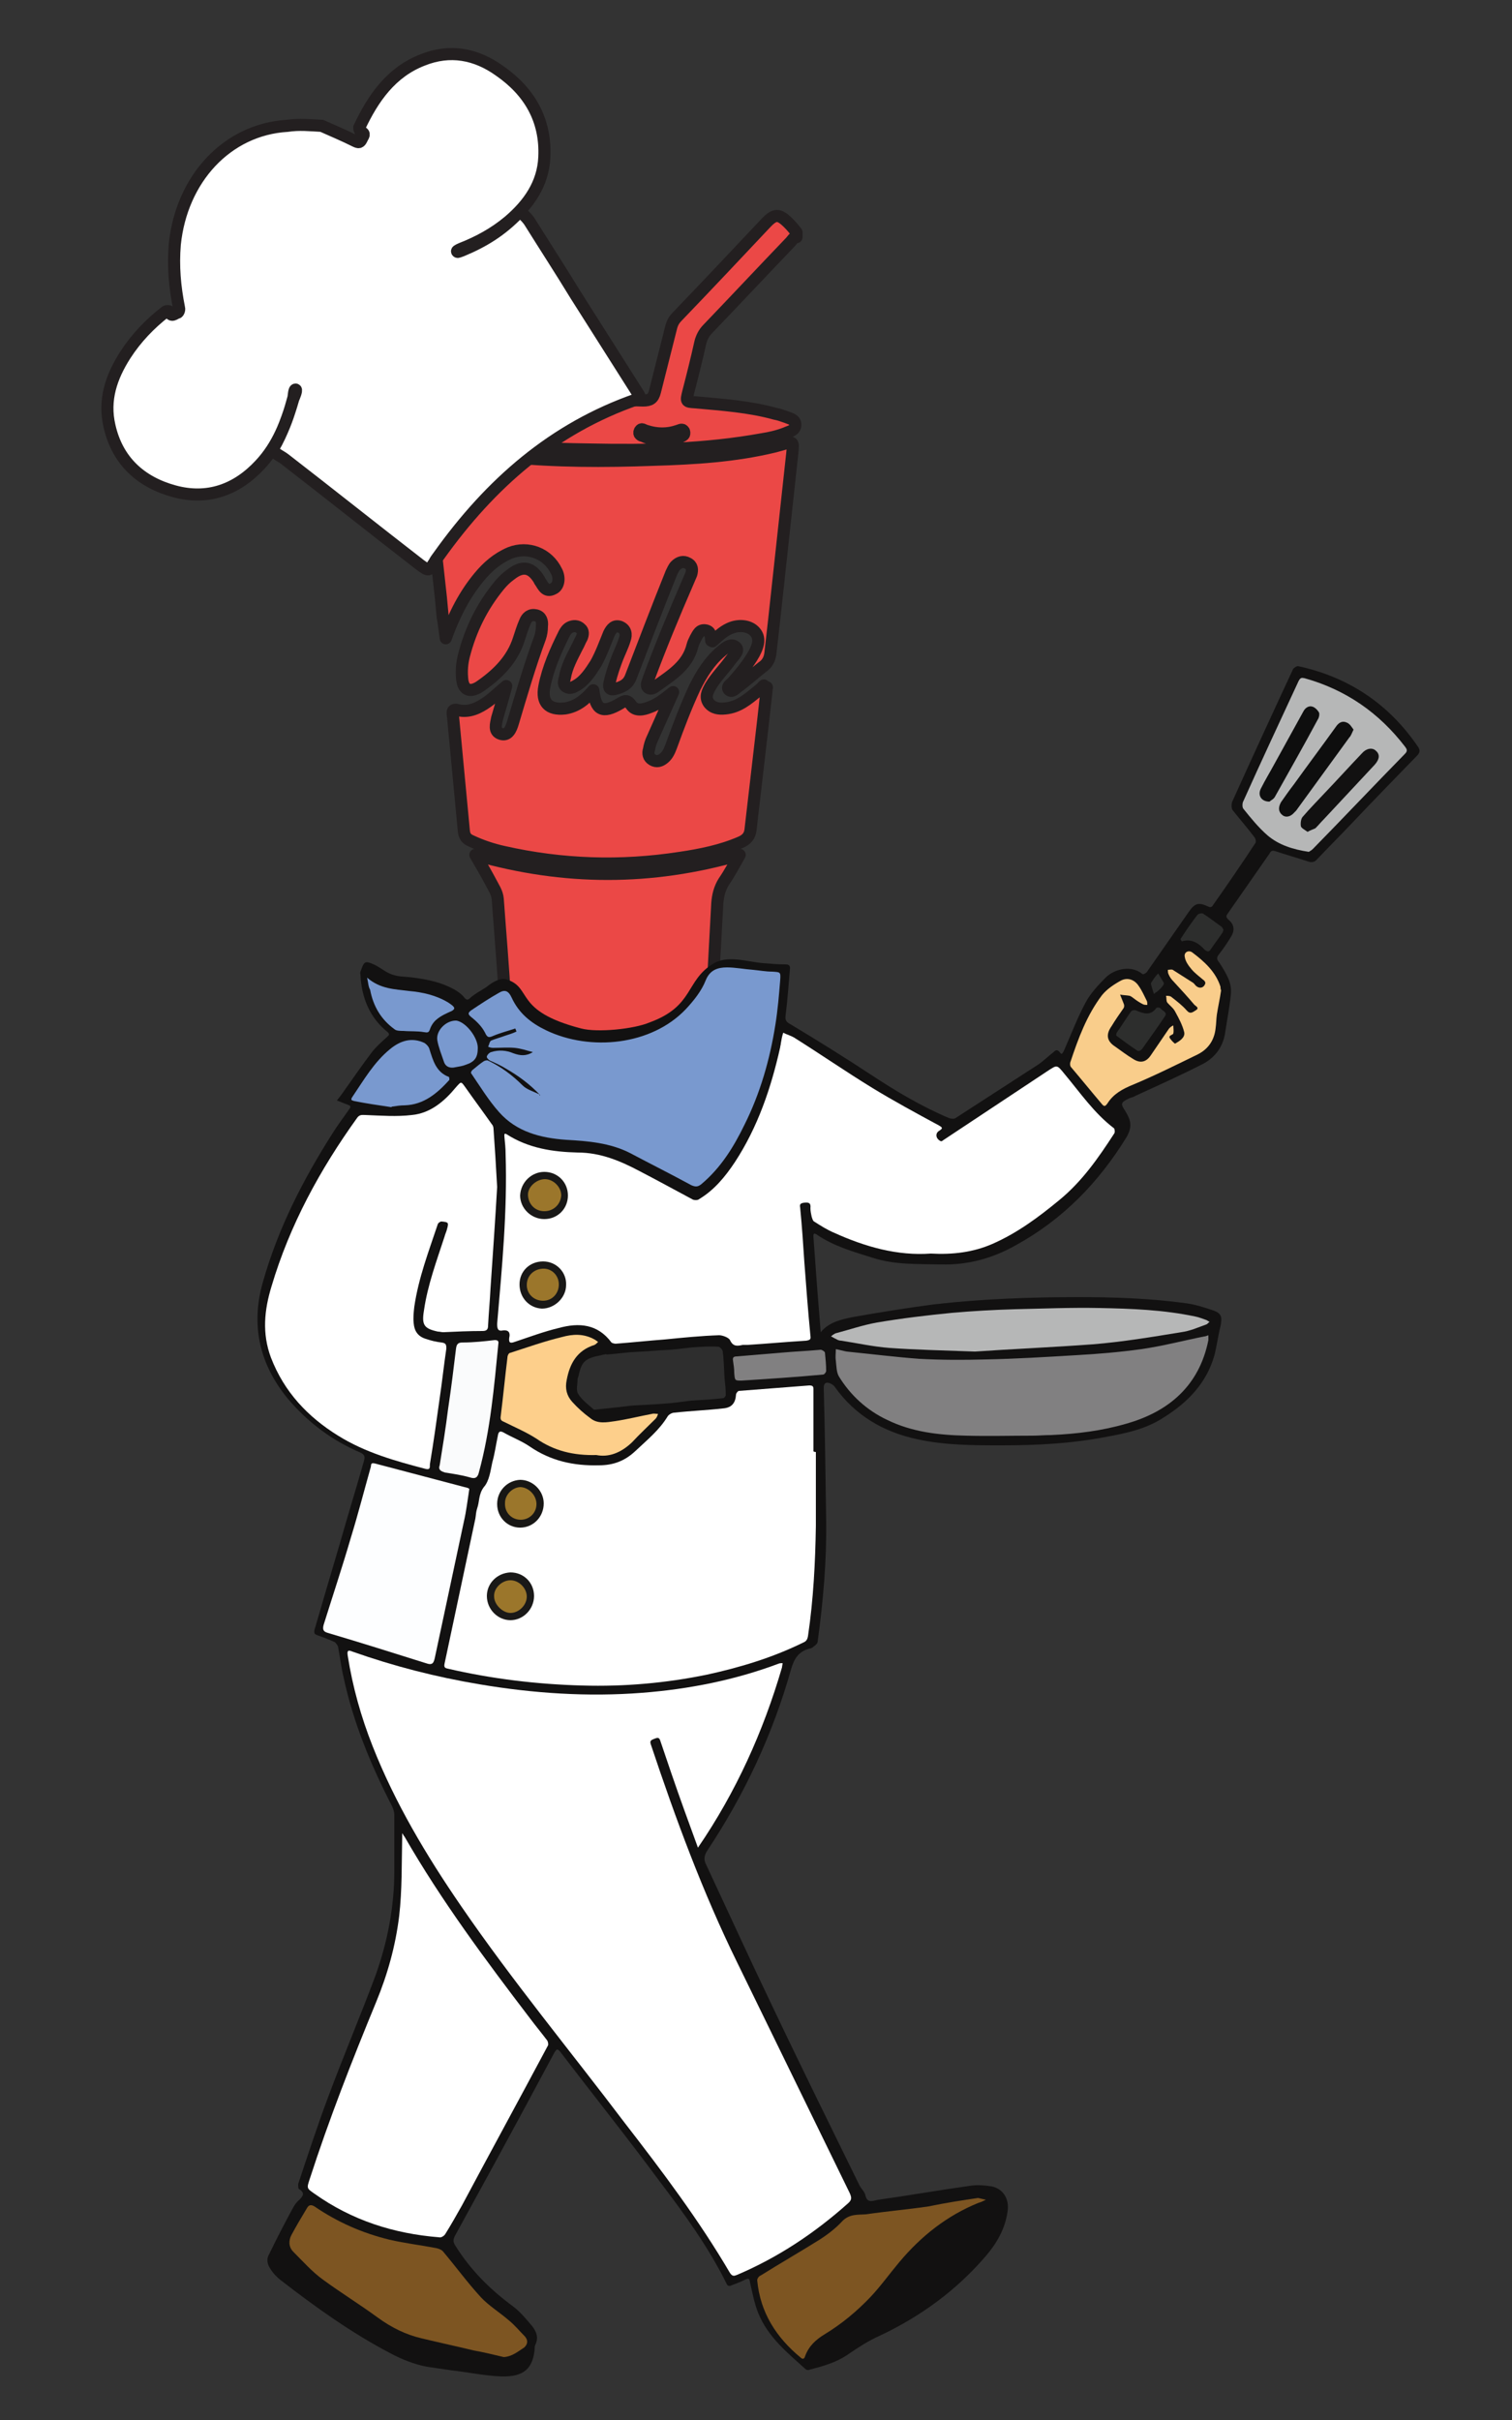 <?xml version="1.0" encoding="utf-8"?>
<!-- Generator: Adobe Illustrator 18.0.0, SVG Export Plug-In . SVG Version: 6.00 Build 0)  -->
<!DOCTYPE svg PUBLIC "-//W3C//DTD SVG 1.1//EN" "http://www.w3.org/Graphics/SVG/1.1/DTD/svg11.dtd">
<svg version="1.1" id="Layer_1" xmlns="http://www.w3.org/2000/svg" xmlns:xlink="http://www.w3.org/1999/xlink" x="0px" y="0px"
	 viewBox="0 0 250 400" enable-background="new 0 0 250 400" xml:space="preserve">
<rect x="0" y="0" width="250" height="400" fill="#333333" stroke="none"/>
<g>
	<g id="b3sfpY.tif">
		<g>
			<path fill="#EB4846" stroke="#231F20" stroke-width="2" stroke-linejoin="round" stroke-miterlimit="10" d="M69.6,70
				c3.4-2.2,7.3-2.5,11.2-2.9c8.5-1,17-1.2,25.5-0.9c1.2,0,1.7-0.3,2-1.5c0.9-3.6,1.8-7.1,2.7-10.7c0.2-0.7,0.5-1.2,1-1.7
				c4.9-5.1,9.8-10.3,14.6-15.4c1.5-1.6,2.2-1.6,3.8,0c0.5,0.5,0.9,1,1.3,1.5c0,0.3,0,0.5,0,0.8c-0.5,0-0.7,0.5-1,0.8
				c-4.6,4.8-9.1,9.6-13.7,14.4c-0.6,0.6-1,1.4-1.2,2.2c-0.6,2.7-1.3,5.5-2,8.2c-0.4,1.6-0.4,1.6,1.2,1.7c4.4,0.4,8.9,0.7,13.2,1.9
				c0.6,0.1,1.1,0.3,1.7,0.5c0.7,0.3,1.6,0.4,1.6,1.3c0,1-1,1.1-1.6,1.4c-1.3,0.5-2.6,0.8-3.9,1c-9.4,1.7-18.9,1.9-28.4,1.7
				c-7.3-0.1-14.6-0.4-21.8-1.7c-2.1-0.4-4.2-0.9-6.1-2.1C69.6,70.3,69.6,70.2,69.6,70z M109.5,72.7c1-0.1,2.1-0.1,3-0.5
				c0.4-0.2,0.8-0.3,0.6-0.9c-0.3-0.5-0.6-0.2-1-0.1c-1.7,0.6-3.5,0.6-5.3,0c-0.4-0.1-0.7-0.5-1,0c-0.3,0.6,0.2,0.8,0.6,0.9
				C107.4,72.6,108.4,72.6,109.5,72.7z"/>
			<path fill="#EB4846" stroke="#231F20" stroke-width="2" stroke-linejoin="round" stroke-miterlimit="10" d="M126.8,113.6
				c-0.2,1.8-0.4,3.6-0.6,5.4c-0.7,6-1.4,12.1-2.1,18.1c-0.1,1.1-0.7,1.7-1.6,2.1c-3.2,1.4-6.7,2.1-10.1,2.6
				c-9.8,1.5-19.5,1.2-29.2-1c-1.8-0.4-3.6-1-5.3-1.8c-0.7-0.3-1.1-0.7-1.2-1.6c-0.6-6.3-1.2-12.6-1.8-19c-0.1-0.7-0.2-1.3,0.9-1
				c1.8,0.4,3.4-0.4,4.8-1.4c1-0.7,1.9-1.6,3.1-2.6c-0.5,1.9-1,3.6-1.5,5.3c-0.2,1-0.6,2.2,0.6,2.6c1.2,0.4,1.7-0.8,2-1.8
				c1.4-4.7,2.8-9.5,4.5-14.1c0.2-0.6,0.3-1.2,0.3-1.9c0.1-0.8-0.1-1.6-1-1.8c-0.9-0.2-1.5,0.3-1.8,1.1c-0.4,0.9-0.7,1.9-1,2.8
				c-1.1,3.5-3.6,5.9-6.5,7.9c-1.7,1.1-2.8,0.5-2.9-1.5c-0.1-1.2,0-2.4,0.3-3.6c1.1-4.3,3-8.2,5.9-11.7c0.5-0.6,1.1-1.2,1.8-1.7
				c2-1.6,3.5-1.3,4.8,0.9c0,0.1,0.1,0.2,0.1,0.2c0.5,0.7,0.9,1.9,2.2,1.2c0.9-0.4,1.1-1.8,0.5-2.9c-1.4-2.9-4.7-4.2-7.7-3
				c-2.1,0.9-3.7,2.3-5.1,4c-2.4,2.9-4.1,6.2-5.5,10.1c-0.2-1.4-0.3-2.5-0.5-3.5c-0.1-1.1-0.2-2.2-0.3-3.2
				c-0.9-8.2-1.8-16.3-2.7-24.5c-0.1-1.1-0.1-1.5,1.2-1c4,1.4,8.2,1.7,12.4,2.2c8.1,0.8,16.1,0.8,24.2,0.5
				c6.8-0.2,13.5-0.6,20.1-2.2c0.4-0.1,0.7-0.2,1.1-0.3c2-0.6,2-0.6,1.8,1.4c-1,9.2-2,18.4-3,27.6c-0.2,1.8-0.4,3.5-0.6,5.3
				c-0.1,1.1-0.5,1.9-1.4,2.5c-1.4,1.1-2.7,2.3-4.1,3.3c-0.4,0.3-0.9,0.9-1.4,0.4c-0.4-0.5,0.3-0.9,0.6-1.2c1.3-1.5,2.6-3,3.6-4.8
				c0.9-1.7,0.9-2.8,0-3.7c-0.9-0.9-2.6-1.1-4.1-0.4c-1.1,0.5-1.9,1.3-2.8,2.1c-0.1-0.1-0.2-0.1-0.2-0.1c-0.1-0.7,0-1.5-0.9-1.7
				c-1-0.2-1.3,0.6-1.7,1.3c-0.2,0.4-0.4,0.8-0.5,1.2c-0.8,3.3-3.5,4.9-6,6.7c-0.4,0.3-0.9,0.6-1.3,0.3c-0.5-0.4-0.1-0.9,0-1.4
				c2-5.4,4.2-10.7,6.5-16c0.2-0.5,0.4-0.9,0.6-1.4c0.2-0.7,0.2-1.4-0.6-1.8c-0.7-0.4-1.4-0.2-2,0.4c-0.3,0.3-0.5,0.8-0.7,1.2
				c-2.3,5.7-4.5,11.5-6.7,17.2c-0.5,1.3-1.5,1.7-2.7,2c-0.9,0.2-1-0.4-0.8-1.1c0.3-1.4,0.8-2.8,1.3-4.1c0.4-1,0.9-2,1.2-3
				c0.3-0.8,0.2-1.7-0.8-2.1c-0.9-0.3-1.4,0.3-1.8,1.1c-0.7,1.7-1.3,3.4-2.2,5c-0.9,1.4-1.8,2.8-3.2,3.6c-0.5,0.3-1.1,0.6-1.7,0.2
				c-0.6-0.4-0.3-1-0.2-1.5c0.3-1.8,1.2-3.4,2-5c0.3-0.5,0.5-1.1,0.8-1.6c0.2-0.5,0.3-1.1-0.2-1.5c-0.5-0.5-1.2-0.5-1.8-0.2
				c-0.4,0.2-0.7,0.6-0.9,1c-1.4,2.8-2.7,5.7-3.3,8.8c-0.5,2.6,0.7,3.9,3.4,3.6c2-0.3,3.4-1.5,4.7-3c0.4,3.3,1.5,3.9,4.4,2.2
				c0.8-0.5,1.2-0.7,1.9,0.3c0.7,1,2,0.7,3,0.3c1.4-0.5,2.5-1.4,3.9-2.5c-1.2,2.7-2.3,5.1-3.4,7.6c-0.3,0.6-0.5,1.3-0.6,1.9
				c-0.2,0.6-0.1,1.3,0.6,1.7c0.7,0.4,1.3,0.2,1.9-0.3c0.6-0.5,0.9-1.2,1.2-2c1.2-3.3,2.4-6.5,3.9-9.7c1.1-2.2,2.4-4.3,4.3-5.9
				c0.7-0.6,1.7-1.5,2.5-0.7c0.6,0.6-0.5,1.5-0.9,2.1c-1.1,1.5-2.4,2.8-3.3,4.3c-0.5,0.9-1,1.8-0.3,2.8c0.7,0.9,1.7,1,2.7,0.9
				c2.2-0.2,3.7-1.5,5.3-2.8c0.4-0.3,0.7-0.6,1.1-1C126.6,113.6,126.7,113.6,126.8,113.6z"/>
			<path fill="#EB4846" stroke="#231F20" stroke-width="2" stroke-linejoin="round" stroke-miterlimit="10" d="M78.6,141.3
				c14.7,4.2,29.1,4.2,43.7,0c-0.9,1.6-1.7,3.1-2.6,4.4c-0.7,1.1-1,2.3-1.1,3.6c-0.3,5.5-0.6,11.1-0.9,16.6c0,0.8-0.2,1.6-0.2,2.4
				c0.1,1.3-0.6,2-1.7,2.5c-1.9,1-4,1.4-6.1,1.7c-6.8,1-13.6,1-20.4-0.4c-0.1,0-0.2,0-0.3-0.1c-4.7-1.1-5.2-1.8-5.5-6.6
				c-0.3-5.6-0.8-11.2-1.2-16.8c-0.1-1.1-0.7-1.9-1.1-2.7C80.4,144.4,79.6,143,78.6,141.3z"/>
		</g>
	</g>
	<path fill="#121111" d="M117.9,159.3c2.4-1.5,5.7-0.3,8.3-0.1c1.2,0.1,2.4,0.2,3.6,0.2c0.7,0,0.9,0.2,0.8,0.9
		c-0.2,2.5-0.4,5-0.7,7.5c-0.1,0.7,0,1.1,0.8,1.5c4.5,2.7,9,5.5,13.4,8.4c4.1,2.7,8.3,5.2,12.8,7.1c0.3,0.1,0.8,0.2,1.1,0
		c4.5-2.9,9.1-5.9,13.6-8.8c0.9-0.6,1.7-1.4,2.6-2.1c0.3-0.3,0.6-0.5,1,0c0.4,0.6,0.5,0.1,0.7-0.2c1.2-2.7,2.2-5.4,3.6-8
		c0.8-1.5,2.1-2.9,3.3-4.1c1.5-1.5,4.3-2.1,6.1-0.6c0.1,0.1,0.5-0.1,0.7-0.3c2.3-3.3,4.6-6.6,6.9-9.9c1.1-1.6,1.7-1.7,3.4-0.9
		c0.2,0.1,0.5,0,0.6-0.2c2.4-3.4,4.8-6.9,7.1-10.4c0.1-0.2,0-0.6-0.1-0.8c-1.2-1.6-2.5-3.1-3.7-4.6c-0.2-0.3-0.2-0.9-0.1-1.3
		c3.3-7.3,6.7-14.7,10.1-22c0.1-0.2,0.6-0.5,0.8-0.5c8.4,1.8,15.1,6.3,19.9,13.4c0.3,0.5,0.3,0.8-0.1,1.3
		c-3.7,3.8-7.3,7.5-10.9,11.3c-1.9,2-3.8,3.9-5.7,5.9c-0.4,0.5-0.9,0.6-1.5,0.4c-1.8-0.6-3.6-1.1-5.4-1.7c-0.6-0.2-0.8,0-1,0.4
		c-2.3,3.3-4.6,6.6-6.9,9.9c-0.3,0.4-0.3,0.6,0.1,1c1,0.8,1.1,1.8,0.4,2.9c-0.6,1-1.3,2-2,2.9c-0.4,0.5-0.3,0.8,0.1,1.3
		c0.6,0.9,1.2,1.9,1.6,2.9c0.3,0.8,0.4,1.6,0.3,2.5c-0.2,2-0.6,4-0.9,6c-0.3,2.4-1.6,4.2-3.6,5.3c-3.7,1.9-7.5,3.6-11.2,5.3
		c-0.3,0.2-0.7,0.3-1,0.4c-1.5,0.7-1.6,0.9-0.7,2.2c0,0.1,0.1,0.1,0.1,0.2c0.8,1.3,1,2.4,0.1,4c-4.6,7.5-10.5,13.6-18.3,17.9
		c-3.9,2.2-7.9,3.3-12.4,3.2c-3.8-0.1-7.6,0.1-11.3-1.1c-3.2-1-6.4-1.9-9.2-3.8c-0.7-0.5-0.6,0.1-0.6,0.4c0.2,2.7,0.4,5.5,0.6,8.2
		c0.2,2.5,0.4,5,0.6,7.5c1.4-1.7,3.4-2.1,5.3-2.5c4.5-0.8,8.9-1.5,13.4-2.1c7.9-0.9,15.9-1.2,23.9-1.2c5.9,0,11.8,0.2,17.7,1
		c1.6,0.2,3.1,0.7,4.6,1.2c1.4,0.5,1.5,1.1,1.2,2.6c-0.4,1.6-0.6,3.2-1,4.8c-1.3,4.6-4.4,7.8-8.4,10.3c-2.9,1.9-6.2,2.6-9.5,3.2
		c-5.7,1.1-11.4,1.4-17.2,1.4c-4.7,0-9.4,0-14-1c-5.6-1.2-10.3-3.9-13.7-8.7c-0.2-0.3-0.6-0.5-0.9-0.6c-0.6-0.2-0.9,0.1-0.9,0.8
		c0.2,7.3,0.3,14.6,0.4,21.9c0.1,6.7-0.5,13.4-1.4,20c0,0.3-0.3,0.6-0.6,0.8c-0.2,0.2-0.5,0.4-0.8,0.4c-1.8,0.5-2.5,1.7-3,3.4
		c-3,10.7-7.7,20.7-13.8,29.9c-0.6,0.9-0.7,1.6-0.2,2.5c3.6,7.7,7.2,15.6,10.9,23.3c4.7,9.9,9.6,19.8,14.4,29.6
		c0.3,0.6,0.9,1.1,1,1.7c0.3,1.4,1.4,0.8,2.1,0.7c5-0.7,10.1-1.6,15.1-2.3c1.2-0.2,2.5-0.1,3.7,0.1c1.9,0.4,2.9,2.1,2.6,4.1
		c-0.4,2.9-1.8,5.3-3.6,7.4c-4.9,5.7-10.8,10-17.6,13.2c-1.8,0.8-3.5,1.9-5.1,3c-2,1.4-4.2,2-6.5,2.6c-0.2,0.1-0.5,0-0.6-0.1
		c-3-2.7-6.2-5.3-7.8-9.2c-0.7-1.7-1-3.5-1.4-5.2c-0.1-0.7-0.3-0.6-0.8-0.4c-0.8,0.4-1.6,0.7-2.4,1c-0.2,0.1-0.5,0-0.6-0.2
		c-3-6.1-7-11.6-11.1-17c-5.4-7.3-11-14.3-16.5-21.5c-0.5-0.6-0.6-0.3-0.9,0.1c-3.2,6-6.4,11.9-9.6,17.8c-2.3,4.2-4.6,8.4-6.9,12.6
		c-0.3,0.6-0.3,1,0.1,1.6c2.5,4,5.7,7.2,9.5,10c1.2,0.9,2.2,2.1,3.2,3.3c0.7,0.9,1.1,1.9,0.5,3.1c-0.1,0.2-0.1,0.5-0.1,0.7
		c-0.3,3.2-1.8,4.6-5.5,4.5c-2.7-0.1-5.5-0.7-8.2-1c-1.4-0.2-2.7-0.4-4.1-0.6c-2.1-0.4-4.1-1.2-6-2.2c-6.5-3.4-12.5-7.7-18.3-12.2
		c-0.6-0.5-1.2-1.1-1.6-1.8c-0.5-0.7-0.7-1.6-0.2-2.4c1.2-2.5,2.5-5,3.8-7.4c0.3-0.6,0.7-1.2,1.2-1.6c0.7-0.7,0.9-1.2-0.1-1.8
		c-0.1-0.1-0.1-0.6-0.1-0.8c1.6-4.8,3.2-9.7,5-14.5c2.5-6.7,5.3-13.3,7.8-20c2-5.6,3.1-11.4,3.1-17.3c0-3.1,0-6.1,0-9.2
		c0-0.5-0.2-1.1-0.4-1.5c-3.5-6.8-6.4-13.8-8-21.3c-0.4-1.7-0.6-3.4-0.9-5c-0.1-0.3-0.4-0.7-0.6-0.8c-0.9-0.4-1.9-0.8-2.8-1.1
		c-0.5-0.2-0.6-0.3-0.5-0.9c1.4-4.8,2.8-9.6,4.2-14.3c1.3-4.6,2.7-9.1,4-13.7c0.2-0.7,0-1-0.6-1.3c-4.7-2-8.7-5-12-8.9
		c-4.7-5.7-6.2-12.2-4.1-19.4c2.5-8.8,6.6-16.8,11.5-24.5c0.8-1.3,1.8-2.6,2.7-3.9c0.3-0.4,0.4-0.6-0.2-0.8
		c-0.6-0.2-1.2-0.5-1.8-0.7c0.4-0.5,0.8-1,1.2-1.6c1.5-2.1,3-4.3,4.6-6.4c0.7-0.9,1.6-1.7,2.5-2.5c0.3-0.3,0.5-0.4,0.1-0.8
		c-3-2.4-4.3-5.7-4.5-9.4c0-0.2-0.1-0.4,0-0.6c0.2-0.5,0.4-1.3,0.8-1.5c0.4-0.2,1.1,0.2,1.6,0.4c1,0.5,1.9,1.3,2.9,1.6
		c1.1,0.4,2.3,0.3,3.5,0.5c2.4,0.3,4.7,0.8,6.8,2c0.5,0.3,1.1,0.7,1.5,1.2c0.4,0.5,0.6,0.6,1.1,0.1c0.8-0.7,1.8-1.2,2.7-1.8
		c0.1-0.1,2-1.7,3.3-1.2c4.3,1.4,1.1,5.2,12.3,8.1c2.7,0.7,8.7,0.1,11.3-1C114.8,166.3,113.3,162.1,117.9,159.3z"/>
	<path fill="#FFFFFF" d="M115.4,305.4c-1.5-4.1-3-8.2-4.4-12.3c-0.6-1.8-1.2-3.5-1.8-5.3c-0.2-0.7-0.5-0.6-1-0.4
		c-0.5,0.2-0.8,0.3-0.6,0.9c4.1,12.3,8.6,24.5,14.3,36.1c6.2,12.7,12.4,25.4,18.6,38.1c0.3,0.7,0.4,1.1-0.3,1.7
		c-5.5,4.9-11.5,8.9-18.3,11.8c-0.5,0.2-0.8,0.3-1.2-0.3c-5.1-8.7-11.2-16.8-17.4-24.8C94.3,339,84.7,327.4,76.2,315
		c-5.7-8.3-10.9-17-14.6-26.4c-1.9-4.8-3.3-9.8-4.1-14.9c-0.1-0.7-0.1-1.1,0.8-0.7c6.8,2.4,13.8,4.2,21,5.4
		c8.9,1.5,17.9,2.1,26.9,1.4c7.7-0.6,15.3-2.1,22.5-4.8c0.2-0.1,0.5-0.1,0.7-0.1c0,0.2-0.1,0.5-0.1,0.7
		C126.2,286.2,121.7,296.2,115.4,305.4z"/>
	<path fill="#FFFFFF" d="M153.9,207.2c-5.5,0.4-10.8-1.1-15.9-3.4c-1.2-0.5-2.3-1.2-3.4-1.9c-0.2-0.1-0.3-0.5-0.4-0.8
		c-0.1-0.5-0.2-0.9-0.2-1.4c0.1-0.9-0.3-1-1.1-0.9c-0.6,0.1-0.7,0.3-0.6,0.8c0.3,3,0.5,6.1,0.7,9.1c0.3,4,0.6,8,1,12.1
		c0.1,0.6-0.1,0.7-0.7,0.8c-3.3,0.2-6.5,0.5-9.7,0.7c-0.3,0-0.5,0-0.8,0c-0.9,0.2-1.6,0.3-2.1-0.8c-0.2-0.4-1.2-0.8-1.8-0.8
		c-3,0.1-6,0.4-9,0.7c-2.7,0.2-5.4,0.5-8.1,0.7c-0.2,0-0.6-0.1-0.7-0.2c-2.3-3.1-5.4-3.3-8.7-2.4c-2.5,0.6-4.9,1.5-7.3,2.3
		c-0.8,0.3-1,0.1-0.9-0.7c0.2-0.8-0.1-1.3-1-1.2c-0.9,0.2-1-0.3-1-1.1c0.8-9.3,1.7-18.6,1.4-28c0-1-0.1-1.9-0.2-2.9
		c0-0.3-0.1-0.7,0.4-0.4c3.6,2.3,7.6,2.9,11.7,3c3.8,0,7.1,1.4,10.3,3.1c2.9,1.5,5.8,3.1,8.8,4.7c0.3,0.1,0.8,0.1,1-0.1
		c2.5-1.5,4.3-3.7,5.9-6.1c3.8-5.8,6-12.3,7.5-19c0-0.2,0.1-0.4,0.1-0.6c0.1-0.6,0.2-1.2,0.4-1.8c0.6,0.3,1.3,0.5,1.8,0.8
		c4.3,2.7,8.5,5.6,12.9,8.3c3.6,2.2,7.3,4.2,11,6.2c0.7,0.4,0.7,0.5,0.1,0.9c-0.7,0.4-0.6,1.3,0.2,1.7c0.1,0.1,0.3,0,0.4-0.1
		c5.7-3.8,11.5-7.6,17.2-11.4c1.7-1.1,1.6-1.2,2.9,0.4c2.6,3.1,4.9,6.5,8.2,9c0.1,0.1,0.2,0.7,0,0.9c-2.6,4-5.3,7.9-9.1,11
		c-3.4,2.8-6.9,5.4-11,7.2C160.9,207,157.5,207.4,153.9,207.2z"/>
	<path fill="#FFFFFF" d="M134.9,240c0,4.1,0,8.1,0,12.2c-0.1,6.1-0.4,12.1-1.3,18.2c-0.1,0.6-0.3,0.9-0.8,1.1
		c-5.1,2.5-10.4,4.1-15.9,5.3c-6.8,1.4-13.7,2-20.6,1.8c-7.5-0.2-15-1.1-22.3-2.8c-0.5-0.1-0.6-0.3-0.5-0.8c1.7-8,3.4-16,5.1-24
		c0.1-0.6,0.1-1.1,0.3-1.7c0.4-1.1,0.2-2.3,1.1-3.5c0.9-1,1.1-2.7,1.4-4.1c0.4-1.4,0.6-2.9,0.9-4.3c0.1-0.7,0.3-1,1-0.6
		c1.4,0.8,3,1.4,4.3,2.3c3.5,2.4,7.3,3.2,11.4,3.1c2.4,0,4.3-0.7,6.1-2.4c1.9-1.8,3.9-3.4,5.3-5.7c0.2-0.3,0.7-0.6,1.1-0.6
		c2.7-0.3,5.4-0.4,8-0.7c1.5-0.1,2.1-0.9,2.2-2.3c0-0.2,0.3-0.6,0.5-0.6c3.8-0.3,7.7-0.6,11.6-0.9c0.5,0,0.7,0.1,0.7,0.6
		c0,3.4,0,6.9,0,10.3C134.7,240,134.8,240,134.9,240z"/>
	<path fill="#FFFFFF" d="M82.2,196.2c-0.3,5.2-0.7,11-1.1,16.8c-0.1,2-0.3,4.1-0.4,6.1c0,0.6-0.2,0.9-0.9,0.9
		c-2.2,0-4.4,0.1-6.5,0.2c-0.3,0-0.6-0.1-0.9-0.1c-2.3-0.5-2.7-1.1-2.3-3.5c0.6-4.2,2.1-8.2,3.4-12.2c0.1-0.4,0.3-0.8,0.4-1.2
		c0.3-1.1,0.3-1.2-0.9-1.3c-0.2,0-0.5,0.2-0.6,0.4c-1.5,4.5-3.2,8.9-3.9,13.7c-0.1,0.9-0.2,1.8-0.1,2.7c0.1,1.3,0.7,2.2,2,2.6
		c0.9,0.3,1.7,0.5,2.6,0.6c0.7,0.1,0.8,0.3,0.8,1c-0.4,2.7-0.7,5.5-1.1,8.2c-0.5,3.6-1,7.2-1.6,10.8c-0.1,0.4,0.2,1.1-0.7,0.9
		c-5-1.3-10-2.7-14.5-5.5c-5-3.1-8.9-7.2-11.1-12.9c-1.5-4-1.1-7.9,0.1-11.8c3-10.1,8-19.3,14.2-27.9c0.4-0.5,0.8-0.4,1.3-0.4
		c2.6,0.1,5.2,0.3,7.7,0c3.1-0.3,5.4-2.3,7.3-4.6c0.9-1,0.8-1,1.6,0.1c1.4,2,2.9,4,4.3,6c0.2,0.2,0.3,0.5,0.3,0.8
		C81.8,189.4,82,192.5,82.2,196.2z"/>
	<path fill="#FFFFFF" d="M66.5,303c0.2,0.3,0.3,0.5,0.4,0.6c6.1,10.6,13.4,20.4,20.8,30.1c0.9,1.2,1.9,2.4,2.8,3.6
		c0.1,0.2,0.2,0.6,0.1,0.8c-4.7,8.8-9.5,17.6-14.2,26.4c-0.9,1.6-1.8,3.2-2.8,4.8c-0.2,0.3-0.7,0.6-1,0.5
		c-7.5-0.6-14.4-2.8-20.6-7.2c-1.3-0.9-1.3-0.9-0.8-2.4c3.2-9.9,7-19.6,11-29.3c1.9-4.6,3.2-9.3,3.8-14.2c0.5-4.3,0.4-8.7,0.5-13.1
		C66.5,303.5,66.5,303.3,66.5,303z"/>
	<path fill="#7999CF" d="M89.3,181c-1.7-1.8-3.6-3.2-5.7-4.4c-0.8-0.5-1.7-0.9-2.6-1.3c-0.2-0.1-0.6-0.5-0.5-0.7
		c0.1-0.3,0.4-0.6,0.7-0.7c1.3-0.4,2.5-0.3,3.7,0.2c1.1,0.4,2.1,0.5,3.2-0.2c-1.1-0.3-2-0.6-3-0.7c-1.2-0.1-2.4,0-3.6,0
		c-0.3,0-0.6-0.1-0.8-0.2c0.2-0.3,0.2-0.8,0.5-1c0.7-0.3,1.5-0.5,2.3-0.8c0.6-0.2,1.3-0.4,1.9-0.7c-0.1-0.2-0.1-0.3-0.2-0.5
		c-1.2,0.4-2.4,0.7-3.6,1.2c-0.7,0.3-1,0.4-1.4-0.5c-0.5-1-1.4-1.9-2.3-2.6c-0.6-0.5-0.5-0.7,0-1.1c1.5-1,3-2,4.6-2.9
		c1-0.6,1.6-0.3,2.1,0.8c1.2,2.6,3.2,4.2,5.7,5.4c7.3,3.5,17.4,2.5,23.1-3.5c1.3-1.4,2.6-3,3.3-4.8c0.7-1.7,2-2.1,3.5-2.1
		c1.4,0,2.9,0.3,4.3,0.4c1.1,0.1,2.1,0.3,3.2,0.3c1.3,0.1,1.4,0,1.3,1.4c-0.2,2.5-0.4,4.9-0.8,7.4c-0.9,5.7-2.5,11.3-5.1,16.5
		c-1.8,3.7-3.9,7.1-7.1,9.8c-0.6,0.5-1,0.5-1.7,0.2c-3.3-1.8-6.7-3.5-10.1-5.3c-3.3-1.7-7-2-10.6-2.2c-4.2-0.3-8.2-1.3-11.1-4.6
		c-1.7-1.9-3.1-4.2-4.6-6.4c-0.1-0.1,0.1-0.5,0.3-0.6c0.6-0.5,1.2-1,1.8-1.4c0.2-0.1,0.5-0.2,0.7-0.1c2.1,1,4,2.4,5.7,4.1
		c0.7,0.7,1.8,1,2.8,1.5C89.2,181.2,89.2,181.1,89.3,181z"/>
	<path fill="#818081" d="M170.7,237.3c-3.7,0-7.3,0.1-11,0c-4.5-0.1-8.9-0.6-13-2.6c-3.4-1.6-6.1-4.1-8-7.2
		c-0.4-0.7-0.4-1.7-0.5-2.6c-0.1-0.6,0-1.3,0-1.9c0.6,0.1,1.2,0.3,1.8,0.4c4,0.4,8,0.9,12,1.2c3.7,0.2,7.3,0.2,11,0.1
		c5-0.1,9.9-0.4,14.9-0.7c3.6-0.2,7.2-0.5,10.8-1c3.5-0.5,6.9-1.4,10.4-2.1c0.2,0,0.4-0.1,0.7-0.2c0,0.3,0,0.5,0,0.8
		c-1.5,7.5-6.5,11.8-13.5,13.8c-4.1,1.2-8.2,1.7-12.5,1.9C172.7,237.2,171.7,237.3,170.7,237.3C170.7,237.4,170.7,237.4,170.7,237.3
		z"/>
	<path fill="#FDFEFF" d="M77.6,246.1c-0.3,1.9-0.5,3.7-0.9,5.4c-1.6,7.5-3.2,15-4.8,22.5c-0.2,0.9-0.4,1.3-1.5,0.9
		c-5.4-1.7-10.8-3.4-16.2-5c-0.7-0.2-0.9-0.5-0.7-1.3c1.5-4.8,3.1-9.6,4.5-14.4c1.2-3.9,2.2-7.8,3.3-11.7c0.1-0.3-0.1-0.8,0.7-0.6
		c4.9,1.3,9.9,2.6,14.8,3.9C77.3,245.9,77.5,246,77.6,246.1z"/>
	<path fill="#7D5522" d="M83.3,389.6c-1.7-0.4-3.3-0.8-5-1.1c-2.9-0.7-5.7-1.3-8.6-2c-2.6-0.6-5-1.8-7.2-3.4c-3-2.2-6.1-4.1-9.1-6.3
		c-1.8-1.3-3.3-3-4.9-4.6c-0.8-0.8-0.8-1.9-0.3-2.8c0.8-1.5,1.7-3,2.6-4.5c0.3-0.5,0.7-0.5,1.2-0.2c3.8,2.6,7.9,4.4,12.4,5.5
		c2.6,0.6,5.2,0.9,7.8,1.4c0.4,0.1,0.9,0.3,1.1,0.6c2.1,2.5,4,5.1,6.2,7.5c1.3,1.4,3.1,2.5,4.6,3.8c1,0.8,1.8,1.8,2.7,2.7
		c0.5,0.6,0.5,1.2-0.1,1.8C85.6,388.7,84.7,389.5,83.3,389.6z"/>
	<path fill="#7D5522" d="M161.7,363.3c0.4,0.1,0.9,0.2,1.3,0.3c-0.4,0.2-0.8,0.4-1.2,0.5c-5.2,2.1-9.5,5.5-13.1,9.8
		c-1.6,1.9-3.1,4-4.8,5.8c-2.2,2.3-4.7,4.4-7.5,6.1c-1.5,0.9-2.7,2-3.3,3.7c-0.1,0.4-0.4,0.5-0.7,0.2c-4-3.3-6.7-7.4-7.2-12.8
		c0-0.3,0.3-0.7,0.6-0.8c3.2-2,6.5-3.9,9.7-5.9c1.4-0.9,2.7-1.9,3.8-3.1c1.2-1.2,2.6-1,3.9-1.1c3.4-0.5,6.9-0.8,10.3-1.3
		C156.4,364.1,159,363.7,161.7,363.3z"/>
	<path fill="#B6B7B7" d="M161.2,223.4c-5.6-0.2-9.9-0.3-14.1-0.6c-2.7-0.2-5.4-0.8-8-1.2c-0.3,0-0.6-0.1-0.9-0.3
		c-0.3-0.1-0.5-0.3-0.8-0.4c0.2-0.2,0.5-0.4,0.7-0.5c2.3-0.6,4.6-1.4,6.9-1.8c4.1-0.7,8.3-1.2,12.4-1.6c3.4-0.3,6.9-0.5,10.4-0.6
		c4.7-0.1,9.3-0.3,14-0.2c5.3,0.1,10.6,0.3,15.8,1.4c0.6,0.1,1.3,0.4,1.9,0.6c0.2,0.1,0.3,0.2,0.5,0.3c-0.2,0.1-0.3,0.3-0.5,0.4
		c-1.4,0.5-2.7,1.1-4.2,1.3c-4.9,0.8-9.7,1.6-14.6,2C173.9,222.7,166.9,223,161.2,223.4z"/>
	<path fill="#B6B7B7" d="M216.4,140.8c-2.6-0.4-4.9-1.1-6.8-2.7c-1.5-1.3-2.8-2.9-4-4.4c-0.2-0.2-0.2-0.8-0.1-1.1
		c3-6.7,6.1-13.3,9.2-20c0.3-0.6,0.5-0.6,1-0.5c6.8,1.9,12.3,5.7,16.6,11.3c0.3,0.4,0.5,0.7,0,1.2c-5.1,5.2-10.1,10.5-15.2,15.7
		C216.9,140.5,216.6,140.7,216.4,140.8z"/>
	<path fill="#F9CD8B" d="M201.9,163.7c-0.2,1.4-0.5,2.7-0.7,4c-0.1,0.7-0.1,1.5-0.2,2.2c-0.2,2-1.2,3.5-3,4.4
		c-3.5,1.7-7.1,3.5-10.7,5c-1.7,0.7-3.2,1.5-4.2,3.1c-0.3,0.4-0.5,0.6-0.9,0.1c-1.7-2-3.4-4.1-5.1-6.1c-0.2-0.2-0.2-0.7-0.1-0.9
		c1.3-3.9,2.7-7.7,5.2-11c0.8-1,2-1.8,3.1-2.4c1.1-0.6,2.3-0.2,3,0.9c0.5,0.7,0.9,1.6,1.3,2.4c0.1,0.2,0.1,0.4,0.1,0.7
		c-0.2,0-0.5,0-0.7-0.1c-0.4-0.2-0.9-0.5-1.3-0.8c-0.3-0.2-0.6-0.5-0.9-0.6c-0.5-0.1-1.1-0.1-1.6-0.2c0.2,0.5,0.4,1,0.6,1.5
		c0.1,0.2,0.1,0.5,0,0.7c-0.7,1-1.4,2-2,3c-1,1.4-0.8,2.5,0.6,3.4c1,0.7,1.9,1.4,2.9,2c1.2,0.8,2.2,0.6,3-0.6c1-1.5,2-2.9,3-4.4
		c0.2-0.2,0.4-0.4,0.7-0.5c0,0.4,0.1,0.9,0,1.3c0,0.3-1,0.3-0.5,0.9c0.2,0.3,0.7,0.8,0.8,0.8c0.7-0.4,1.7-1,1.5-1.9
		c-0.3-1.2-0.9-2.3-1.5-3.4c-0.3-0.6-0.9-1-1.3-1.5c-0.2-0.3-0.1-0.7-0.2-1.1c0.3,0,0.7,0,0.9,0.2c0.9,0.7,1.8,1.4,2.5,2.2
		c0.6,0.7,1,0.3,1.5,0c0.7-0.4,0-0.7-0.2-0.9c-1.1-1.3-2.2-2.5-3.4-3.8c-0.4-0.4-0.7-0.8-0.9-1.3c-0.1-0.2-0.1-0.5-0.1-0.7
		c0.3,0,0.6-0.1,0.8,0c1.1,0.7,2.2,1.4,3.3,2.1c0.2,0.1,0.3,0.3,0.5,0.5c0.6,0.6,1.4,0.4,1.6-0.4c0-0.1-0.1-0.4-0.3-0.5
		c-0.7-0.6-1.4-1.1-2-1.8c-0.5-0.6-1-1.3-1.1-2c-0.2-0.8,0.6-1.2,1.2-0.8c2,1.5,3.9,3.2,4.7,5.7
		C201.8,163.2,201.8,163.5,201.9,163.7z"/>
	<path fill="#FDCF8B" d="M98.6,240.5c-3.8,0.1-7-0.7-9.9-2.7c-1.7-1.1-3.6-1.9-5.4-2.8c-0.5-0.2-0.6-0.4-0.5-1
		c0.4-3.2,0.7-6.4,1.1-9.6c0-0.3,0.2-0.8,0.5-0.8c2.8-0.9,5.6-1.9,8.5-2.6c1.8-0.5,3.6-0.6,5.4,0.4c0.2,0.1,0.4,0.3,0.6,0.4
		c-0.2,0.2-0.4,0.4-0.6,0.5c-2.9,0.9-4.1,3.1-4.6,5.8c-0.3,1.4,0,2.6,0.9,3.6c0.9,1,1.9,1.9,3,2.7c1.2,1,2.7,0.7,4.1,0.5
		c2-0.3,4-0.8,6.1-1.2c0.3-0.1,0.6,0,1,0c-0.1,0.3-0.2,0.6-0.4,0.8c-1.3,1.3-2.7,2.6-3.9,3.9C102.6,240.2,100.6,240.9,98.6,240.5z"
		/>
	<path fill="#2E2E2E" d="M100.2,223.9c1.4-0.1,2.8-0.3,4.2-0.4c2.1-0.1,4.3-0.3,6.4-0.4c1.3-0.1,2.6-0.3,3.8-0.4
		c1.4-0.1,2.8-0.2,4.2-0.1c0.2,0,0.7,0.5,0.7,0.8c0.2,1.5,0.2,2.9,0.3,4.4c0.1,0.9,0.2,1.8,0.2,2.8c0,0.2-0.3,0.5-0.4,0.5
		c-1.7,0.2-3.5,0.3-5.2,0.4c-1.1,0.1-2.2,0.3-3.3,0.4c-2.1,0.2-4.1,0.3-6.2,0.4c-1.3,0.1-2.5,0.3-3.7,0.4c-0.9,0.1-1.9,0.2-2.8,0.3
		c-0.1,0-0.2,0-0.2,0c-0.9-0.8-2-1.6-2.6-2.6c-0.4-0.6-0.1-1.6-0.1-2.4c0-0.3,0.2-0.5,0.2-0.8c0.5-2.1,1-2.7,3.7-3.2
		c0.3-0.1,0.6-0.1,0.9-0.2C100.2,223.9,100.2,223.9,100.2,223.9z"/>
	<path fill="#FAFBFC" d="M72.7,242.2c0.5-3.1,1-6.2,1.4-9.4c0.5-3.3,0.9-6.6,1.3-9.9c0.1-0.8,0.4-1,1.1-1c1.8,0,3.6-0.2,5.3-0.4
		c0.4,0,0.7,0.1,0.6,0.6c-0.7,7.1-1.3,14.2-3.2,21.2c-0.2,0.9-0.6,1.2-1.5,0.9c-1.4-0.4-2.8-0.6-4.1-0.8
		C73,243.2,72.4,243,72.7,242.2z"/>
	<path fill="#7999CF" d="M64.7,183c-2-0.3-4.1-0.6-6.1-1c-0.3-0.1-0.7-0.1-0.4-0.6c1.9-2.8,3.6-5.8,6.3-8c1.7-1.4,3.6-2,5.7-1
		c0.3,0.2,0.7,0.6,0.8,1c0.6,1.9,1.1,3.8,3.2,4.6c0.1,0,0.1,0.4,0.1,0.5c-2,2.2-4.2,4.1-7.4,4.2c-0.7,0-1.3,0.1-2,0.2
		C64.8,182.9,64.8,182.9,64.7,183z"/>
	<path fill="#7999CF" d="M60.7,161.6c2.2,1.9,4.6,1.9,6.9,2.2c2.3,0.2,4.5,0.7,6.5,1.9c0.3,0.2,0.6,0.4,0.8,0.6
		c0.3,0.3,0.3,0.5-0.2,0.8c-0.9,0.4-1.8,0.8-2.5,1.4c-0.5,0.4-0.9,1-1.1,1.6c-0.2,0.6-0.4,0.6-1,0.5c-1.1-0.2-2.3-0.1-3.4-0.2
		c-0.5,0-1.2,0-1.5-0.3c-2.2-1.6-3.5-3.8-4-6.5C60.9,163.1,60.9,162.5,60.7,161.6z"/>
	<path fill="#818081" d="M122.6,228.2c-1.1,0-1.1,0-1.2-1.3c0-0.7-0.1-1.3-0.2-2c-0.1-0.5,0.1-0.7,0.6-0.7c2.4-0.2,4.8-0.4,7.2-0.6
		c2.2-0.2,4.5-0.3,6.7-0.5c0.2,0,0.7,0.3,0.7,0.5c0.1,1,0.2,2,0.2,3c0,0.2-0.3,0.6-0.5,0.6C131.8,227.6,127.3,227.9,122.6,228.2z"/>
	<path fill="#7999CF" d="M79,173.2c0,1.6-0.5,2.3-2,2.8c-0.5,0.2-1.1,0.3-1.7,0.4c-0.8,0.2-1.6,0-1.9-0.9c-0.4-1.2-0.9-2.4-1.1-3.6
		c-0.2-1.5,1.3-3.1,2.9-3.2c0.1,0,0.2,0,0.3,0C77.1,169,79,171.5,79,173.2z"/>
	<path fill="#2D2E2D" d="M188.4,173.7c-0.2,0-0.3,0-0.3,0c-1.2-0.8-2.3-1.6-3.5-2.5c-0.1-0.1,0-0.5,0.1-0.6c0.8-1.1,1.5-2.3,2.3-3.4
		c0.1-0.2,0.6-0.3,0.8-0.2c1.2,0.5,2.4,1,3.4-0.4c0.1-0.1,0.6-0.1,0.7,0.1c0.3,0.4,1.2,0.6,0.7,1.3c-1.2,1.8-2.5,3.6-3.7,5.3
		C188.7,173.6,188.4,173.7,188.4,173.7z"/>
	<path fill="#2D2E2D" d="M202.3,153.7c-0.1,0.2-0.1,0.4-0.2,0.5c-0.6,0.9-1.3,1.8-1.9,2.7c-0.3,0.5-0.6,0.4-1,0.1
		c-1-1.1-2.2-1.9-3.8-1.4c0,0-0.2-0.3-0.2-0.4c0.9-1.4,1.8-2.7,2.8-4c0.2-0.2,0.7-0.3,0.9-0.2c1.1,0.7,2.1,1.5,3.1,2.2
		C202.1,153.3,202.2,153.5,202.3,153.7z"/>
	<path fill="#2D2E2D" d="M190.8,164.3c-0.2-0.6-0.4-1.2-0.5-1.7c0-0.1,0.1-0.3,0.2-0.4c0.3-0.5,0.6-0.9,1-1.3c0.3,0.5,0.6,1,0.9,1.5
		c0.1,0.1,0,0.4-0.1,0.5c-0.3,0.4-0.7,0.8-1.1,1.1C191.1,164,191,164.1,190.8,164.3z"/>
	<path fill="#191817" d="M90,193.7c2.2,0,3.9,1.7,3.9,3.9c0,2.2-1.7,3.9-3.9,3.9c-2.2,0-4-1.8-4-3.9C86.1,195.4,87.9,193.7,90,193.7
		z"/>
	<path fill="#191817" d="M85.9,212.3c0-2.2,1.7-3.8,3.9-3.8c2.2,0,3.9,1.8,3.8,3.9c0,2.1-1.9,3.9-4,3.9
		C87.5,216.2,85.9,214.5,85.9,212.3z"/>
	<path fill="#1A1918" d="M84.4,259.9c2.2,0,3.9,1.7,3.9,3.9c0,2.2-1.8,4-3.9,4c-2.1,0-3.9-1.8-3.9-4C80.5,261.7,82.2,260,84.4,259.9
		z"/>
	<path fill="#181715" d="M82.2,248.6c0-2.2,1.7-3.9,3.8-4c2.1,0,3.9,1.8,3.9,3.9c0,2.2-1.7,4-3.9,4
		C83.9,252.5,82.2,250.8,82.2,248.6z"/>
	<path fill="#0E0E0E" d="M223.8,120.6c-0.3,0.6-0.4,1-0.7,1.3c-2.9,4-5.9,8.1-8.8,12.1c-0.1,0.1-0.2,0.2-0.3,0.3
		c-0.6,0.7-1.4,0.9-2,0.4c-0.6-0.5-0.7-1.2-0.2-2.1c0.7-1,1.4-2,2.1-2.9c2.3-3.2,4.7-6.4,7-9.6c0.4-0.6,1-1,1.7-0.7
		C223.2,119.6,223.5,120.2,223.8,120.6z"/>
	<path fill="#121111" d="M216.2,137.5c-0.4-0.3-1-0.6-1.1-0.9c-0.1-0.5,0-1.3,0.3-1.6c1.2-1.4,2.5-2.7,3.8-4.1c2-2.1,4-4.3,6-6.4
		c0.7-0.8,1.7-1,2.3-0.4c0.7,0.6,0.6,1.4-0.2,2.3c-2.8,3-5.6,6-8.4,9c-0.5,0.5-0.9,1-1.4,1.5C217.1,137.1,216.7,137.2,216.2,137.5z"
		/>
	<path fill="#0E0E0E" d="M209.9,132.5c-1.4,0-2-1.1-1.4-2.2c0.7-1.4,1.5-2.7,2.2-4c1.6-2.9,3.2-5.8,4.8-8.7c0.3-0.6,0.9-1,1.5-0.8
		c0.4,0.1,0.9,0.6,1.1,1c0.1,0.3,0,0.8-0.2,1.1c-2.3,4.3-4.7,8.5-7.1,12.8C210.6,132.1,210.1,132.3,209.9,132.5z"/>
	<path fill="#9B762B" d="M90,200.2c-1.5,0-2.6-1.1-2.7-2.6c-0.1-1.4,1.4-2.7,2.8-2.7c1.4,0,2.7,1.3,2.7,2.7
		C92.7,199,91.6,200.2,90,200.2z"/>
	<path fill="#9B762B" d="M92.4,212.3c0,1.5-1.1,2.7-2.6,2.7c-1.5,0-2.7-1.1-2.7-2.6c0-1.5,1.1-2.6,2.6-2.7
		C91.2,209.6,92.4,210.8,92.4,212.3z"/>
	<path fill="#9B762B" d="M84.4,261.2c1.4,0,2.7,1.3,2.7,2.7c0,1.4-1.3,2.7-2.7,2.7c-1.3,0-2.7-1.4-2.7-2.7
		C81.6,262.5,83,261.2,84.4,261.2z"/>
	<path fill="#9B762B" d="M88.7,248.6c0,1.5-1.2,2.6-2.6,2.6c-1.5,0-2.7-1.2-2.6-2.8c0-1.4,1.3-2.6,2.6-2.6
		C87.5,245.9,88.7,247.2,88.7,248.6z"/>
	<path fill="#FFFFFF" stroke="#231F20" stroke-width="2" stroke-miterlimit="10" d="M53.2,20.8c1.8,0.8,3.7,1.6,5.5,2.5
		c0.6,0.3,0.8,0.3,1.1-0.3c0.2-0.5,0.7-0.9-0.1-1.2c-0.2-0.1-0.3-0.5-0.3-0.7c2.3-4.9,5.3-9.2,10.5-11.2c4.5-1.8,8.8-1,12.7,1.8
		c4.9,3.4,7.7,8.1,7.4,14.3c-0.2,4.4-2.6,7.8-5.9,10.6c-2.4,2-5,3.4-7.8,4.5c-0.7,0.3-0.8,0.4-0.7,0.5c0.1,0.1,0.2,0,0.8-0.2
		c3.6-1.5,6.5-3.3,9.3-6.2c0.4-0.4,1.6,1,1.9,1.5c2.5,4,5.1,8,7.6,12.1c3.5,5.5,6.9,10.9,10.4,16.4c0.3,0.5,0.2,0.7-0.3,0.8
		c-13.8,4.8-24.2,13.9-32.7,25.8c-0.3,0.4-0.6,0.8-0.8,1.2c-0.9,1.4-0.9,1.4-2.3,0.4c-7.5-5.8-14.9-11.7-22.4-17.5
		c-0.6-0.5-2.3-1.2-1.9-1.8c1.5-2.6,2.5-5.4,3.3-8.2c0.1-0.2,0.6-1.4,0.4-1.5c-0.3-0.1-0.3,1.1-0.4,1.4c-1.1,4.1-2.6,7.9-5.5,11
		c-3.9,4.2-8.7,5.9-14.2,4.4c-5.5-1.5-9.4-5-10.7-10.8c-1-4.3,0.3-8.1,2.6-11.7c1.8-2.8,4.1-5.2,6.7-7.2c0.1-0.1,0.6-0.1,0.6,0
		c0.3,1,0.9,0.3,1.3,0.2c0.2,0,0.4-0.5,0.3-0.8c-0.7-3.5-1-6.9-0.7-10.5c1.1-10.8,8.6-19,18.6-19.6C49.5,20.5,51.3,20.7,53.2,20.8z"
		/>
</g>
</svg>
